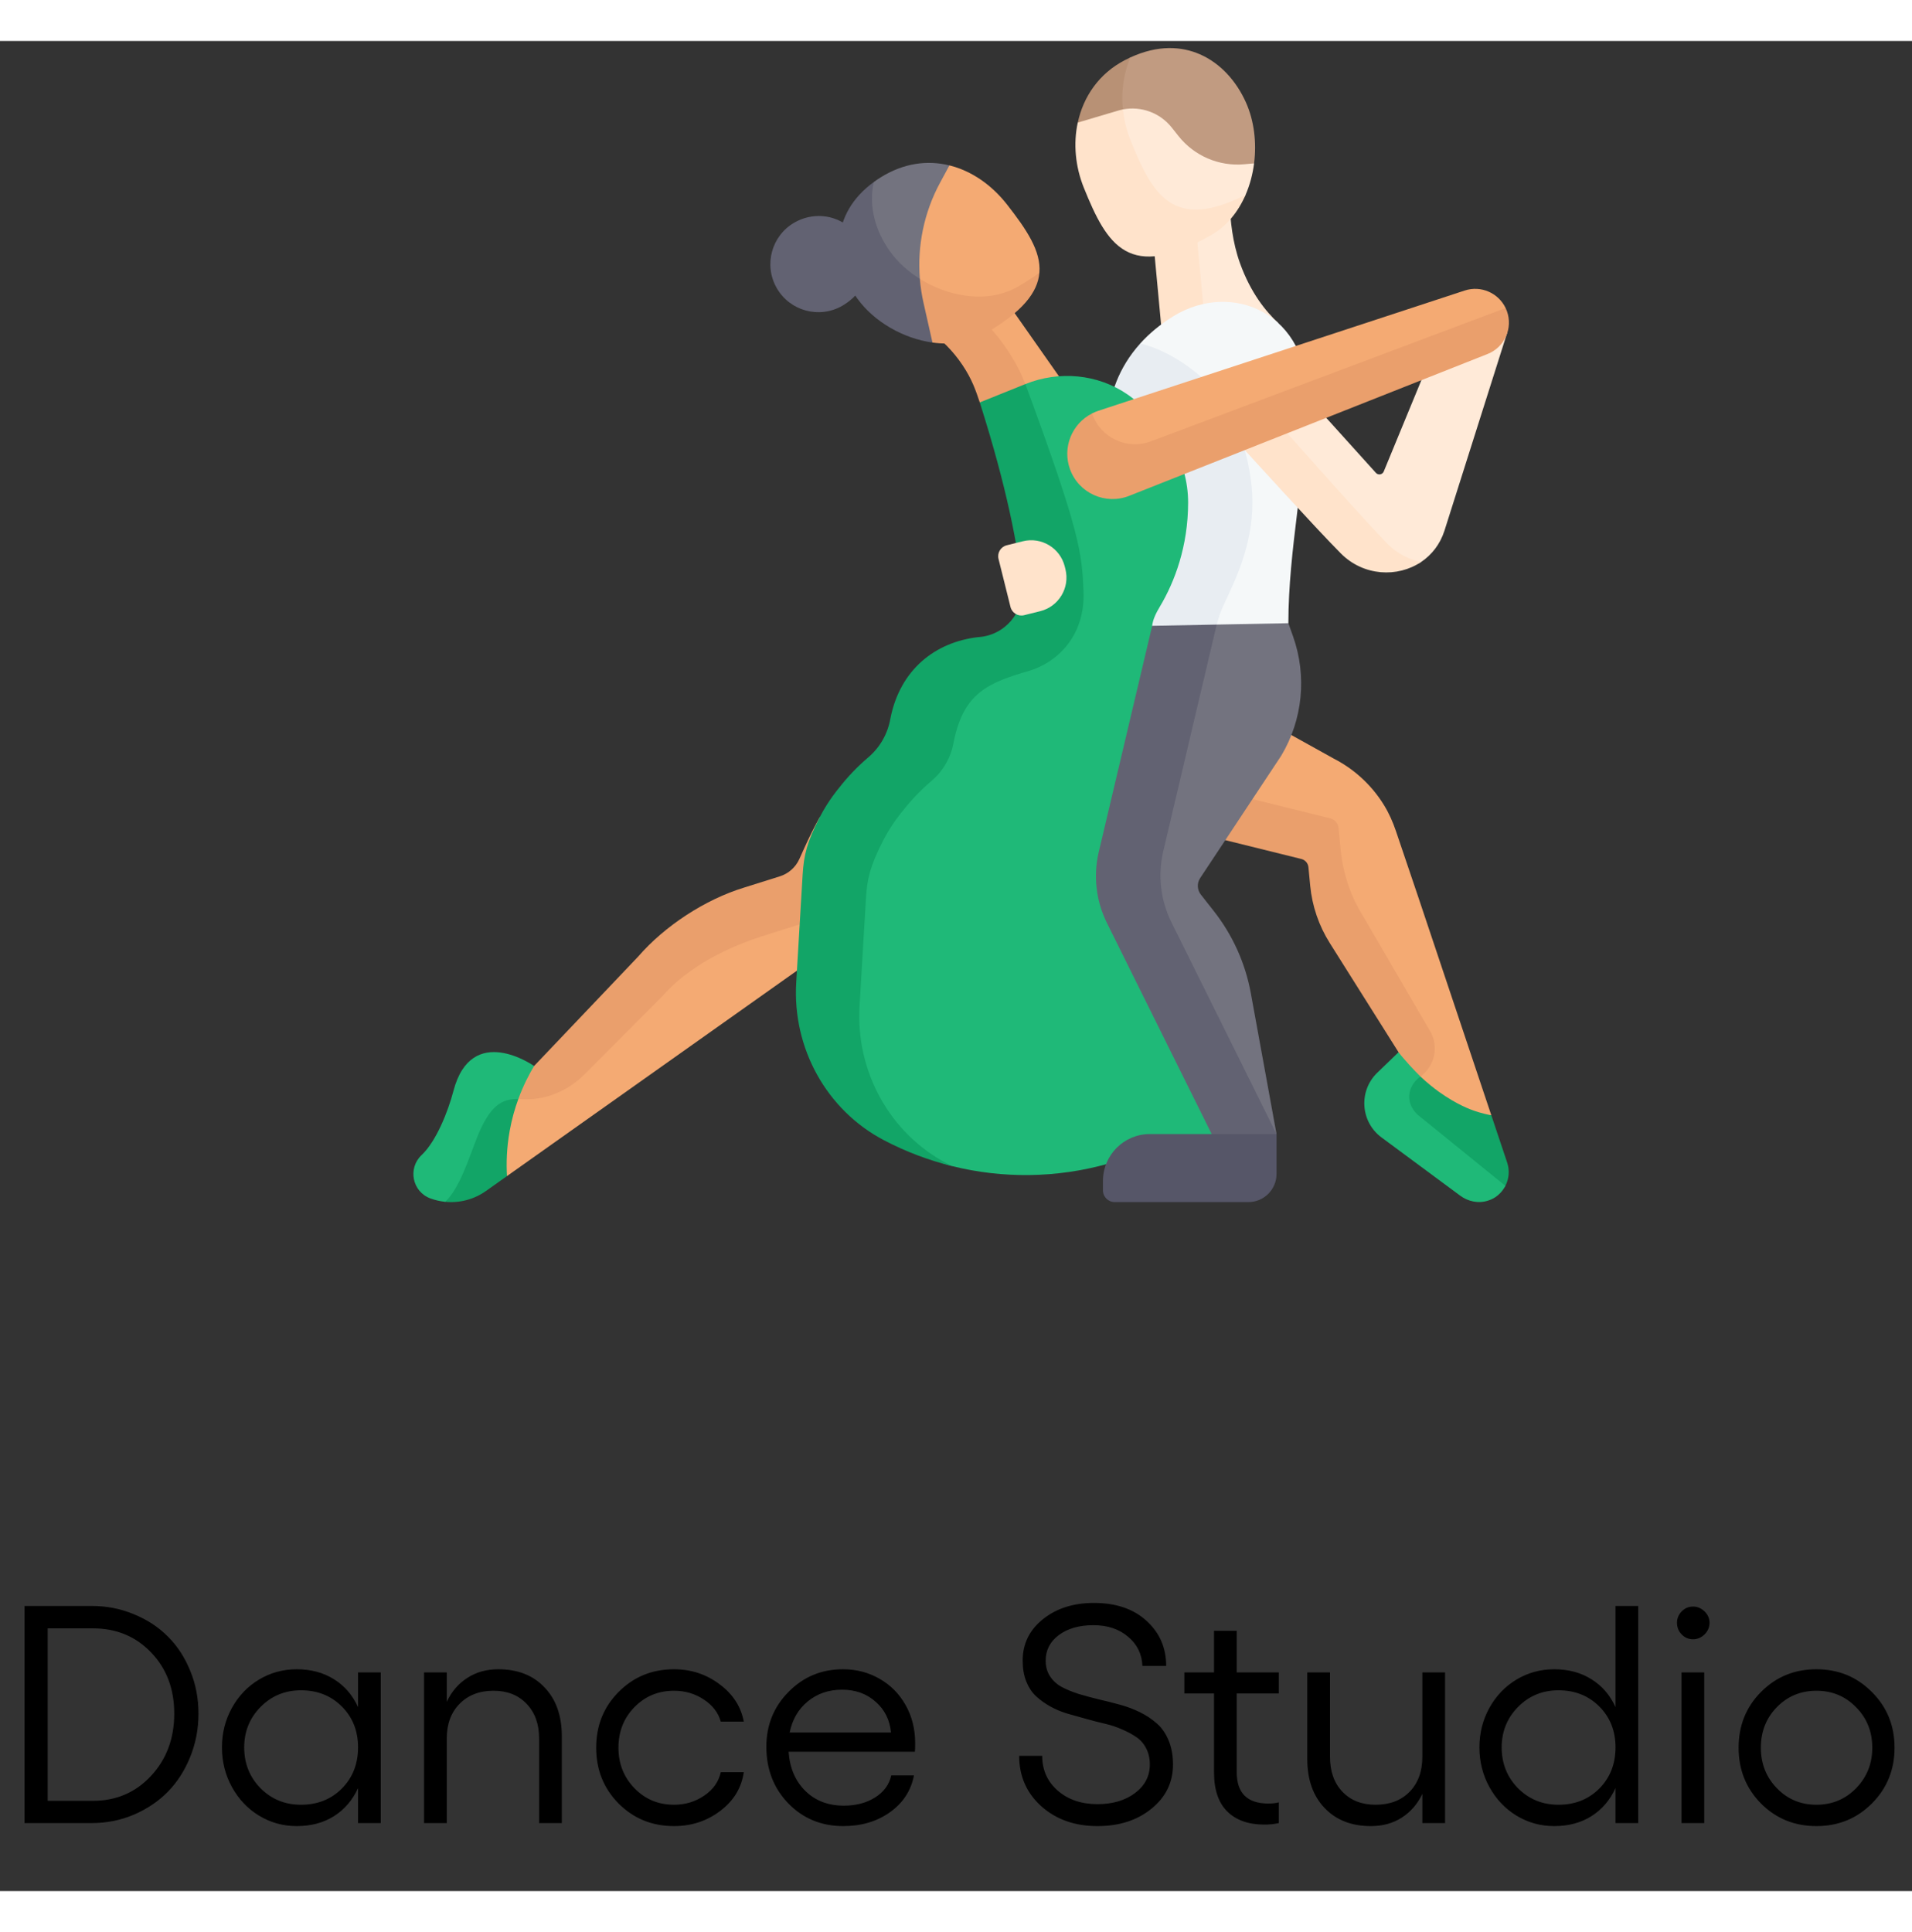 <svg width="96" height="97" viewBox="0 0 185 179" fill="none" xmlns="http://www.w3.org/2000/svg">
<rect x="0" y="0" width="185" height="179" fill="#333333" stroke="none"/>
<path d="M97.718 25.681L102.898 33.064L98.153 34.678C97.891 33.756 96.373 31.553 95.458 30.179C94.47 28.695 93.714 28.139 92.923 27.535L97.718 25.681Z" fill="#F4AA73"/>
<path d="M99.213 33.197C97.879 29.782 95.565 27.396 94.59 26.552L90.255 28.299C91.046 28.903 92.155 29.895 93.143 31.38C94.058 32.753 94.403 33.793 94.801 34.973L97.623 35.741L99.213 33.197Z" fill="#EA9F6C"/>
<path d="M114.512 27.101C114.275 24.564 113.875 20.278 113.639 17.741L118.986 15.738C119.044 17.371 119.247 19.469 119.979 21.504C121.022 24.402 122.49 26.179 123.687 27.299L114.512 27.101Z" fill="#FFEAD8"/>
<path d="M116.502 26.416C116.268 23.909 115.876 19.695 115.638 17.148L111.544 18.873C111.781 21.41 112.181 25.696 112.417 28.232L116.502 26.416Z" fill="#FFE3CB"/>
<path d="M115.577 59.287L124.659 56.334C124.659 49.235 126.322 41.949 126.514 34.908C126.748 26.354 119.217 23.142 113.551 26.62C112.242 27.424 111.18 28.323 110.324 29.272L115.577 59.287Z" fill="#F5F8F9"/>
<path d="M118.327 54.72C119.505 52.198 121.18 48.883 121.18 44.655C121.18 40.637 119.491 34.96 116.228 32.516C116.228 32.516 113.54 30.014 110.325 29.273C108.203 31.626 107.359 34.287 107.206 36.565C106.676 44.466 106.652 51.885 111.603 58.376L117.725 56.467C117.915 55.782 118.111 55.184 118.327 54.72Z" fill="#E8EDF2"/>
<path d="M106.25 8.673C106.468 4.878 107.062 4.646 108.467 2.516C108.581 2.344 109.199 1.672 109.379 1.59C112.075 0.351 114.342 0.527 116.088 1.285C118.064 2.143 119.621 3.858 120.558 5.957C121.345 7.72 121.6 9.821 121.341 11.843L118.874 13.059L106.25 8.673Z" fill="#C19B81"/>
<path d="M108.653 6.626C108.538 5.518 108.593 4.413 108.82 3.359C108.952 2.748 109.134 2.158 109.381 1.59C109.196 1.675 109.017 1.762 108.829 1.86C106.335 3.157 104.823 5.385 104.282 7.898L106.479 8.167C106.473 8.152 108.653 6.626 108.653 6.626Z" fill="#B89175"/>
<path d="M106.121 9.875L108.33 7.622C108.487 7.576 108.494 6.652 108.652 6.622C110.416 6.284 112.24 6.948 113.372 8.375L114.025 9.198C115.551 11.123 117.945 12.15 120.392 11.928L121.342 11.843C121.207 12.9 120.931 13.935 120.519 14.888C119.813 16.518 110.341 21.873 108.091 16.308C107.257 14.245 106.121 9.875 106.121 9.875Z" fill="#FFEAD8"/>
<path d="M109.414 9.678C109.013 8.685 108.759 7.654 108.652 6.626C108.493 6.656 108.336 6.692 108.179 6.739L104.28 7.898C103.842 9.933 104.041 12.155 104.875 14.217C107.125 19.783 109.223 23.337 117.21 18.767C118.706 17.911 119.813 16.519 120.518 14.889C113.541 18.407 111.544 14.945 109.414 9.678Z" fill="#FFE3CB"/>
<path d="M51.678 100.624C51.678 100.624 46.463 96.548 44.705 103.251C44.182 105.247 43.642 108.08 41.981 110.784C41.981 110.784 42.599 112.266 43.08 112.313C44.46 112.448 45.86 112.089 47.017 111.269L49.056 109.825C50.48 108.041 52.876 104.275 52.876 104.275C52.876 104.275 52.007 102.169 51.678 100.624Z" fill="#12A567"/>
<path d="M43.081 112.313C44.486 110.98 45.384 108.046 46.14 106.133C47.39 102.97 48.575 102.336 50.153 102.367C50.392 101.716 52.115 101.124 52.374 100.594C52.636 100.056 51.434 99.583 51.678 99.175C51.678 99.175 45.628 94.892 43.871 101.594C43.347 103.59 42.209 106.459 40.798 107.786C39.429 109.073 39.89 111.347 41.655 111.99C42.12 112.159 42.599 112.266 43.081 112.313Z" fill="#1FB978"/>
<path d="M49.055 109.824L81.311 86.974L101.416 73.08C101.416 73.08 82.478 74.943 81.907 75.956C81.383 76.887 79.774 78.104 79.285 79.187L78.815 80.228C78.453 81.031 77.765 81.642 76.924 81.906L73.891 83.007C70.075 84.168 66.163 86.751 63.63 89.675L54.024 99.088L52.146 100.809L50.152 102.367C49.817 103.281 49.521 104.312 49.316 105.451C49.013 107.137 48.986 108.632 49.055 109.824Z" fill="#F4AA73"/>
<path d="M50.38 102.377C52.682 102.548 54.93 101.615 56.559 99.981L64.031 92.48C66.564 89.556 70.475 87.603 74.292 86.443L77.722 85.365C78.563 85.1 79.613 83.687 79.613 83.687L79.32 75.094C78.795 76.025 78.302 77.023 77.813 78.106L77.344 79.147C76.981 79.951 76.293 80.561 75.452 80.825L72.022 81.903C68.205 83.064 64.294 85.647 61.761 88.572L51.677 99.173C51.194 99.982 50.632 101.055 50.152 102.366C50.23 102.367 50.307 102.371 50.38 102.377Z" fill="#EA9F6C"/>
<path d="M144.298 103.944L137.162 82.633L135.069 76.451C134.775 75.581 134.404 74.736 133.924 73.952C133.292 72.919 132.508 71.981 131.594 71.171C130.816 70.481 129.952 69.892 129.025 69.419L113.75 60.932L101.417 73.08L127.201 77.625C127.575 77.717 127.85 78.036 127.887 78.419L128.058 80.207C128.246 82.177 128.894 84.075 129.948 85.75L136.458 97.996C137.984 99.962 134.062 99.667 137.501 102.652C139.094 103.782 142.745 104.298 142.745 104.298L144.298 103.944Z" fill="#F4AA73"/>
<path d="M137.44 100.194C137.435 100.198 137.443 100.192 137.44 100.194C138.819 99.183 139.243 97.299 138.383 95.821L131.941 84.764C130.702 82.796 129.941 80.565 129.72 78.25L129.519 76.149C129.476 75.699 129.153 75.324 128.713 75.215L105.167 69.387L101.417 73.08L125.914 79.144C126.288 79.237 126.563 79.555 126.6 79.939L126.771 81.726C126.959 83.696 127.607 85.595 128.661 87.27L135.319 97.842L135.671 99.745L137.44 100.194Z" fill="#EA9F6C"/>
<path d="M135.357 100.034C135.357 100.034 133.231 103.084 135.26 104.602L140.182 108.697C143.74 111.71 145.319 111.424 145.656 110.771C146.004 110.098 146.089 109.291 145.83 108.518L144.298 103.943C143.881 103.865 143.303 103.734 142.637 103.505C142.296 103.388 140.963 102.912 139.244 101.682C138.743 101.324 138.114 100.825 137.439 100.193L135.357 100.034Z" fill="#12A567"/>
<path d="M137.109 103.839C135.776 102.477 136.393 100.915 137.439 100.193C136.878 99.635 135.905 98.612 135.318 97.841L133.263 99.823C131.44 101.583 131.627 104.557 133.656 106.075L141.275 111.712C142.048 112.291 143.059 112.498 143.978 112.198C144.208 112.123 145.082 111.86 145.656 110.771L137.109 103.839Z" fill="#1FB978"/>
<path d="M108.854 81.078L120.676 106.65L107.158 108.643C102.208 110.024 97.025 110.077 92.114 108.857C89.848 108.294 88.027 106.717 85.926 105.617C80.333 102.687 79.239 96.804 79.614 90.501C79.82 87.029 81.811 76.864 81.811 76.864C82.634 75.805 85.893 71.631 86.99 70.695C88.113 69.736 88.863 68.411 89.113 66.955C89.113 66.955 88.939 61.276 97.575 59.079C100.082 58.441 101.677 54.578 101.416 52.004C101.041 48.305 100.46 45.213 97.805 36.88L99.212 33.197C102.473 31.884 106.206 32.211 109.101 34.205C109.221 34.288 109.34 34.373 109.457 34.461C112.721 36.905 114.959 40.636 114.959 44.654C114.959 48.882 113.66 52.324 112.235 54.713C111.884 55.301 111.546 55.948 111.48 56.585L113.749 60.931L108.854 81.078Z" fill="#1FB978"/>
<path d="M91.665 108.628C86.073 105.698 82.793 99.684 83.168 93.381C83.374 89.909 83.581 86.437 83.787 82.964C83.904 81.007 84.214 79.783 85.448 77.365C86.269 75.754 87.308 74.541 87.308 74.541C88.131 73.481 89.059 72.503 90.156 71.567C91.279 70.608 92.029 69.283 92.279 67.828C93.228 63.023 95.676 62.086 99.601 60.931C102.126 60.188 105.029 57.702 104.836 53.217C104.677 49.502 104.527 47.6 99.212 33.196L94.8 34.972C97.455 43.305 98.509 49.015 98.885 52.713C99.146 55.288 97.196 57.541 94.613 57.682C90.55 58.163 87.1 60.754 86.151 65.558C85.901 67.014 85.151 68.339 84.028 69.298C82.931 70.234 82.003 71.211 81.18 72.271C81.18 72.271 80.141 73.485 79.32 75.095C78.086 77.513 77.776 78.737 77.659 80.695C77.453 84.167 77.246 87.639 77.04 91.112C76.665 97.415 79.945 103.429 85.537 106.359C87.638 107.46 89.847 108.294 92.114 108.857C91.964 108.781 91.814 108.706 91.665 108.628Z" fill="#12A567"/>
<path d="M124.307 32.012L133.13 41.787C133.354 42.035 133.759 41.965 133.887 41.656L137.698 32.411L145.838 28.21L139.757 47.396C139.333 48.708 138.524 49.72 137.515 50.401C135.237 51.939 129.572 47.212 127.374 45.007C124.964 42.589 120.443 36.59 120.443 36.59L124.307 32.012Z" fill="#FFEAD8"/>
<path d="M134.278 48.678C132.386 46.779 125.388 38.904 122.47 35.611L120.443 39.583C120.443 39.583 127.329 47.167 129.739 49.585C131.936 51.79 135.237 51.94 137.515 50.401C136.346 50.178 135.212 49.615 134.278 48.678Z" fill="#FFE3CB"/>
<path d="M141.718 24.147L106.279 35.779C106.065 35.849 105.862 35.936 105.667 36.035L104.627 39.458L107.771 41.979L144.897 27.646L145.679 25.839C144.98 24.375 143.29 23.631 141.718 24.147Z" fill="#F4AA73"/>
<path d="M145.68 25.84L111.356 38.738C109.048 39.605 106.479 38.397 105.677 36.065C105.674 36.056 105.671 36.045 105.668 36.036C103.723 37.019 102.762 39.325 103.531 41.438C104.374 43.755 106.964 44.919 109.256 44.011L143.937 30.284C145.58 29.633 146.407 27.793 145.803 26.133C145.766 26.032 145.725 25.935 145.68 25.84Z" fill="#EA9F6C"/>
<path d="M91.864 12.04C89.751 11.517 87.45 11.805 85.224 13.19C84.988 13.336 84.764 13.489 84.551 13.644L82.015 18.308L84.149 22.803L89.258 24.861L91.864 12.04Z" fill="#73737F"/>
<path d="M94.735 26.551L90.728 25.435C90.728 25.435 89.068 23.792 89.004 23.018C88.743 19.807 89.413 16.57 90.962 13.707L91.865 12.039C94.009 12.569 95.961 13.933 97.445 15.834C99.313 18.226 100.743 20.324 100.569 22.42L99.214 24.536L94.735 26.551Z" fill="#F4AA73"/>
<path d="M86.157 20.418C84.686 18.398 84.016 15.949 84.551 13.644C80.289 16.745 80.449 21.485 82.979 24.958C84.598 27.18 87.401 28.785 90.222 29.178L90.939 26.241L89.004 23.018C87.882 22.317 86.896 21.432 86.157 20.418Z" fill="#626272"/>
<path d="M98.462 23.786C96.962 24.652 95.177 24.887 93.399 24.64C91.866 24.427 90.338 23.853 89.003 23.018C89.066 23.793 89.183 24.565 89.356 25.331L90.222 29.179C91.999 29.426 93.784 29.192 95.285 28.326C98.939 26.216 100.411 24.32 100.568 22.421C99.965 22.868 99.267 23.322 98.462 23.786Z" fill="#EA9F6C"/>
<path d="M83.537 23.589C82.981 24.593 82.12 25.262 81.504 25.618C79.283 26.9 76.443 26.139 75.16 23.918C73.878 21.696 74.639 18.856 76.86 17.573C78.526 16.611 80.663 16.709 82.249 18.055L83.537 23.589Z" fill="#626272"/>
<path d="M100.649 55.169L99.095 55.556C98.511 55.702 97.919 55.346 97.773 54.762L96.615 50.115C96.469 49.531 96.825 48.939 97.409 48.793L98.963 48.406C100.758 47.958 102.575 49.05 103.023 50.844L103.089 51.109C103.536 52.904 102.444 54.721 100.649 55.169Z" fill="#FFE3CB"/>
<path d="M116.189 82.587C115.826 82.126 115.8 81.483 116.124 80.993L123.966 69.158C126.05 65.674 126.471 61.441 125.114 57.614L124.659 56.333L117.724 56.465L114.076 59.981C113.529 62.3 108.723 79.946 109.782 82.079L120.677 106.649L123.513 105.758L121.029 92.143C120.499 89.235 119.266 86.5 117.439 84.176L116.189 82.587Z" fill="#73737F"/>
<path d="M112.557 78.39L117.724 56.465L111.481 56.585L106.316 78.454C105.768 80.772 106.048 83.208 107.107 85.342L117.271 105.822L120.739 107.007L123.513 105.758L113.349 85.278C112.29 83.145 112.01 80.709 112.557 78.39Z" fill="#626272"/>
<path d="M123.513 105.758H111.257C108.75 105.758 106.718 107.791 106.718 110.298V111.206C106.718 111.832 107.226 112.34 107.853 112.34H120.79C122.294 112.34 123.513 111.121 123.513 109.617V105.758Z" fill="#565668"/>
<path d="M8.877 151.416C10.312 151.416 11.665 151.68 12.935 152.207C14.214 152.725 15.312 153.442 16.23 154.36C17.148 155.269 17.871 156.372 18.398 157.671C18.936 158.96 19.204 160.347 19.204 161.831C19.204 163.315 18.936 164.717 18.398 166.035C17.871 167.344 17.148 168.467 16.23 169.404C15.312 170.332 14.214 171.069 12.935 171.616C11.665 172.153 10.312 172.422 8.877 172.422H2.373V151.416H8.877ZM8.994 170.269C11.24 170.269 13.11 169.468 14.604 167.866C16.108 166.255 16.86 164.243 16.86 161.831C16.86 159.438 16.113 157.466 14.619 155.913C13.135 154.36 11.26 153.584 8.994 153.584H4.614V170.269H8.994ZM34.644 157.847H36.841V172.422H34.644V169.038C34.106 170.21 33.325 171.118 32.3 171.763C31.284 172.397 30.088 172.715 28.711 172.715C27.393 172.715 26.177 172.378 25.064 171.704C23.96 171.03 23.086 170.107 22.441 168.936C21.797 167.764 21.475 166.484 21.475 165.098C21.475 163.711 21.797 162.437 22.441 161.274C23.086 160.112 23.96 159.199 25.064 158.535C26.177 157.871 27.393 157.539 28.711 157.539C30.088 157.539 31.289 157.861 32.315 158.506C33.34 159.141 34.116 160.039 34.644 161.201V157.847ZM29.121 170.649C30.713 170.649 32.031 170.127 33.076 169.082C34.121 168.027 34.644 166.699 34.644 165.098C34.644 163.506 34.121 162.188 33.076 161.143C32.031 160.098 30.713 159.575 29.121 159.575C27.578 159.575 26.274 160.112 25.21 161.187C24.155 162.261 23.628 163.564 23.628 165.098C23.628 166.66 24.155 167.979 25.21 169.053C26.274 170.117 27.578 170.649 29.121 170.649ZM48.208 157.539C50.093 157.539 51.587 158.125 52.69 159.297C53.804 160.459 54.36 162.036 54.36 164.028V172.422H52.163V164.233C52.163 162.837 51.758 161.719 50.947 160.879C50.147 160.039 49.082 159.619 47.754 159.619C46.387 159.619 45.288 160.044 44.458 160.894C43.638 161.733 43.227 162.847 43.227 164.233V172.422H41.03V157.847H43.227V160.688C43.696 159.692 44.36 158.921 45.22 158.374C46.079 157.817 47.075 157.539 48.208 157.539ZM65.215 172.715C63.096 172.715 61.309 171.987 59.853 170.532C58.408 169.067 57.685 167.266 57.685 165.127C57.685 162.988 58.408 161.191 59.853 159.736C61.309 158.271 63.096 157.539 65.215 157.539C66.865 157.539 68.335 158.022 69.624 158.989C70.913 159.946 71.694 161.152 71.968 162.607H69.741C69.497 161.738 68.95 161.025 68.101 160.469C67.251 159.902 66.289 159.619 65.215 159.619C63.701 159.619 62.427 160.146 61.392 161.201C60.356 162.256 59.839 163.564 59.839 165.127C59.839 166.68 60.356 167.988 61.392 169.053C62.427 170.117 63.701 170.649 65.215 170.649C66.299 170.649 67.27 170.356 68.13 169.771C68.999 169.185 69.536 168.428 69.741 167.5H71.968C71.743 169.023 70.981 170.273 69.683 171.25C68.394 172.227 66.904 172.715 65.215 172.715ZM88.55 164.688C88.55 165.127 88.54 165.405 88.52 165.522H76.304C76.411 167.085 76.948 168.345 77.915 169.302C78.882 170.259 80.127 170.737 81.65 170.737C82.822 170.737 83.828 170.474 84.668 169.946C85.518 169.409 86.04 168.696 86.235 167.808H88.433C88.149 169.282 87.378 170.469 86.118 171.367C84.858 172.266 83.35 172.715 81.592 172.715C79.473 172.715 77.7 171.982 76.274 170.518C74.858 169.053 74.15 167.227 74.15 165.039C74.15 162.939 74.868 161.167 76.304 159.722C77.739 158.267 79.492 157.539 81.562 157.539C82.861 157.539 84.043 157.847 85.107 158.462C86.172 159.067 87.012 159.917 87.627 161.011C88.242 162.104 88.55 163.33 88.55 164.688ZM76.406 163.662H86.206C86.099 162.451 85.606 161.46 84.727 160.688C83.857 159.907 82.773 159.517 81.475 159.517C80.186 159.517 79.082 159.893 78.164 160.645C77.246 161.396 76.66 162.402 76.406 163.662ZM106.187 172.715C103.999 172.715 102.188 172.075 100.752 170.796C99.326 169.507 98.613 167.881 98.613 165.918H100.84C100.84 167.285 101.343 168.408 102.349 169.287C103.354 170.156 104.634 170.591 106.187 170.591C107.651 170.591 108.862 170.234 109.819 169.521C110.776 168.799 111.255 167.876 111.255 166.753C111.255 166.167 111.138 165.649 110.903 165.2C110.679 164.751 110.366 164.39 109.966 164.116C109.575 163.843 109.116 163.594 108.589 163.369C108.071 163.135 107.515 162.949 106.919 162.812C106.333 162.676 105.728 162.52 105.103 162.344C104.478 162.168 103.867 161.997 103.271 161.831C102.686 161.655 102.129 161.421 101.602 161.128C101.084 160.835 100.625 160.503 100.225 160.132C99.834 159.761 99.522 159.282 99.287 158.696C99.062 158.11 98.95 157.446 98.95 156.704C98.95 155.083 99.6 153.75 100.898 152.705C102.207 151.65 103.857 151.123 105.85 151.123C107.988 151.123 109.688 151.704 110.947 152.866C112.207 154.019 112.837 155.469 112.837 157.217H110.537C110.488 156.064 110.024 155.122 109.146 154.39C108.276 153.647 107.158 153.276 105.791 153.276C104.424 153.276 103.311 153.594 102.451 154.229C101.602 154.863 101.177 155.688 101.177 156.704C101.177 157.29 101.318 157.798 101.602 158.228C101.885 158.657 102.261 158.999 102.729 159.253C103.208 159.507 103.755 159.731 104.37 159.927C104.985 160.112 105.635 160.288 106.318 160.454C107.002 160.61 107.681 160.781 108.354 160.967C109.038 161.152 109.688 161.396 110.303 161.699C110.918 162.002 111.46 162.363 111.929 162.783C112.407 163.193 112.788 163.74 113.071 164.424C113.354 165.098 113.496 165.874 113.496 166.753C113.496 168.481 112.803 169.907 111.416 171.03C110.039 172.153 108.296 172.715 106.187 172.715ZM123.735 159.883H119.663V167.5C119.663 169.521 120.684 170.532 122.725 170.532C123.135 170.532 123.472 170.493 123.735 170.415V172.422C123.296 172.52 122.827 172.568 122.329 172.568C120.806 172.568 119.614 172.148 118.755 171.309C117.896 170.459 117.466 169.199 117.466 167.529V159.883H114.595V157.847H117.466V153.818H119.663V157.847H123.735V159.883ZM137.622 157.847H139.819V172.422H137.622V169.595C137.153 170.581 136.489 171.348 135.63 171.895C134.78 172.441 133.784 172.715 132.642 172.715C130.767 172.715 129.272 172.129 128.159 170.957C127.046 169.785 126.489 168.213 126.489 166.24V157.847H128.687V166.006C128.687 167.422 129.087 168.55 129.888 169.39C130.688 170.229 131.758 170.649 133.096 170.649C134.473 170.649 135.571 170.229 136.392 169.39C137.212 168.55 137.622 167.422 137.622 166.006V157.847ZM156.313 151.416H158.511V172.422H156.313V169.038C155.776 170.21 154.995 171.118 153.97 171.763C152.954 172.397 151.758 172.715 150.381 172.715C149.062 172.715 147.847 172.378 146.733 171.704C145.63 171.03 144.756 170.107 144.111 168.936C143.467 167.764 143.145 166.484 143.145 165.098C143.145 163.711 143.467 162.437 144.111 161.274C144.756 160.112 145.63 159.199 146.733 158.535C147.847 157.871 149.062 157.539 150.381 157.539C151.758 157.539 152.959 157.861 153.984 158.506C155.01 159.141 155.786 160.039 156.313 161.201V151.416ZM150.791 170.649C152.383 170.649 153.701 170.127 154.746 169.082C155.791 168.027 156.313 166.699 156.313 165.098C156.313 163.506 155.791 162.188 154.746 161.143C153.701 160.098 152.383 159.575 150.791 159.575C149.248 159.575 147.944 160.112 146.88 161.187C145.825 162.261 145.298 163.564 145.298 165.098C145.298 166.66 145.825 167.979 146.88 169.053C147.944 170.117 149.248 170.649 150.791 170.649ZM163.813 151.475C164.233 151.475 164.604 151.631 164.927 151.943C165.249 152.256 165.41 152.622 165.41 153.042C165.41 153.472 165.249 153.848 164.927 154.17C164.604 154.482 164.233 154.639 163.813 154.639C163.384 154.639 163.018 154.482 162.715 154.17C162.412 153.857 162.261 153.481 162.261 153.042C162.261 152.622 162.412 152.256 162.715 151.943C163.018 151.631 163.384 151.475 163.813 151.475ZM162.7 157.847H164.897V172.422H162.7V157.847ZM170.391 159.736C171.846 158.271 173.633 157.539 175.752 157.539C177.871 157.539 179.658 158.271 181.113 159.736C182.578 161.191 183.311 162.988 183.311 165.127C183.311 167.266 182.578 169.067 181.113 170.532C179.658 171.987 177.871 172.715 175.752 172.715C173.633 172.715 171.846 171.987 170.391 170.532C168.945 169.067 168.223 167.266 168.223 165.127C168.223 162.988 168.945 161.191 170.391 159.736ZM175.752 159.619C174.238 159.619 172.964 160.146 171.929 161.201C170.894 162.256 170.376 163.564 170.376 165.127C170.376 166.68 170.894 167.988 171.929 169.053C172.964 170.117 174.238 170.649 175.752 170.649C177.266 170.649 178.545 170.117 179.59 169.053C180.635 167.979 181.157 166.67 181.157 165.127C181.157 163.574 180.635 162.271 179.59 161.216C178.555 160.151 177.275 159.619 175.752 159.619Z" fill="black"/>
</svg>

